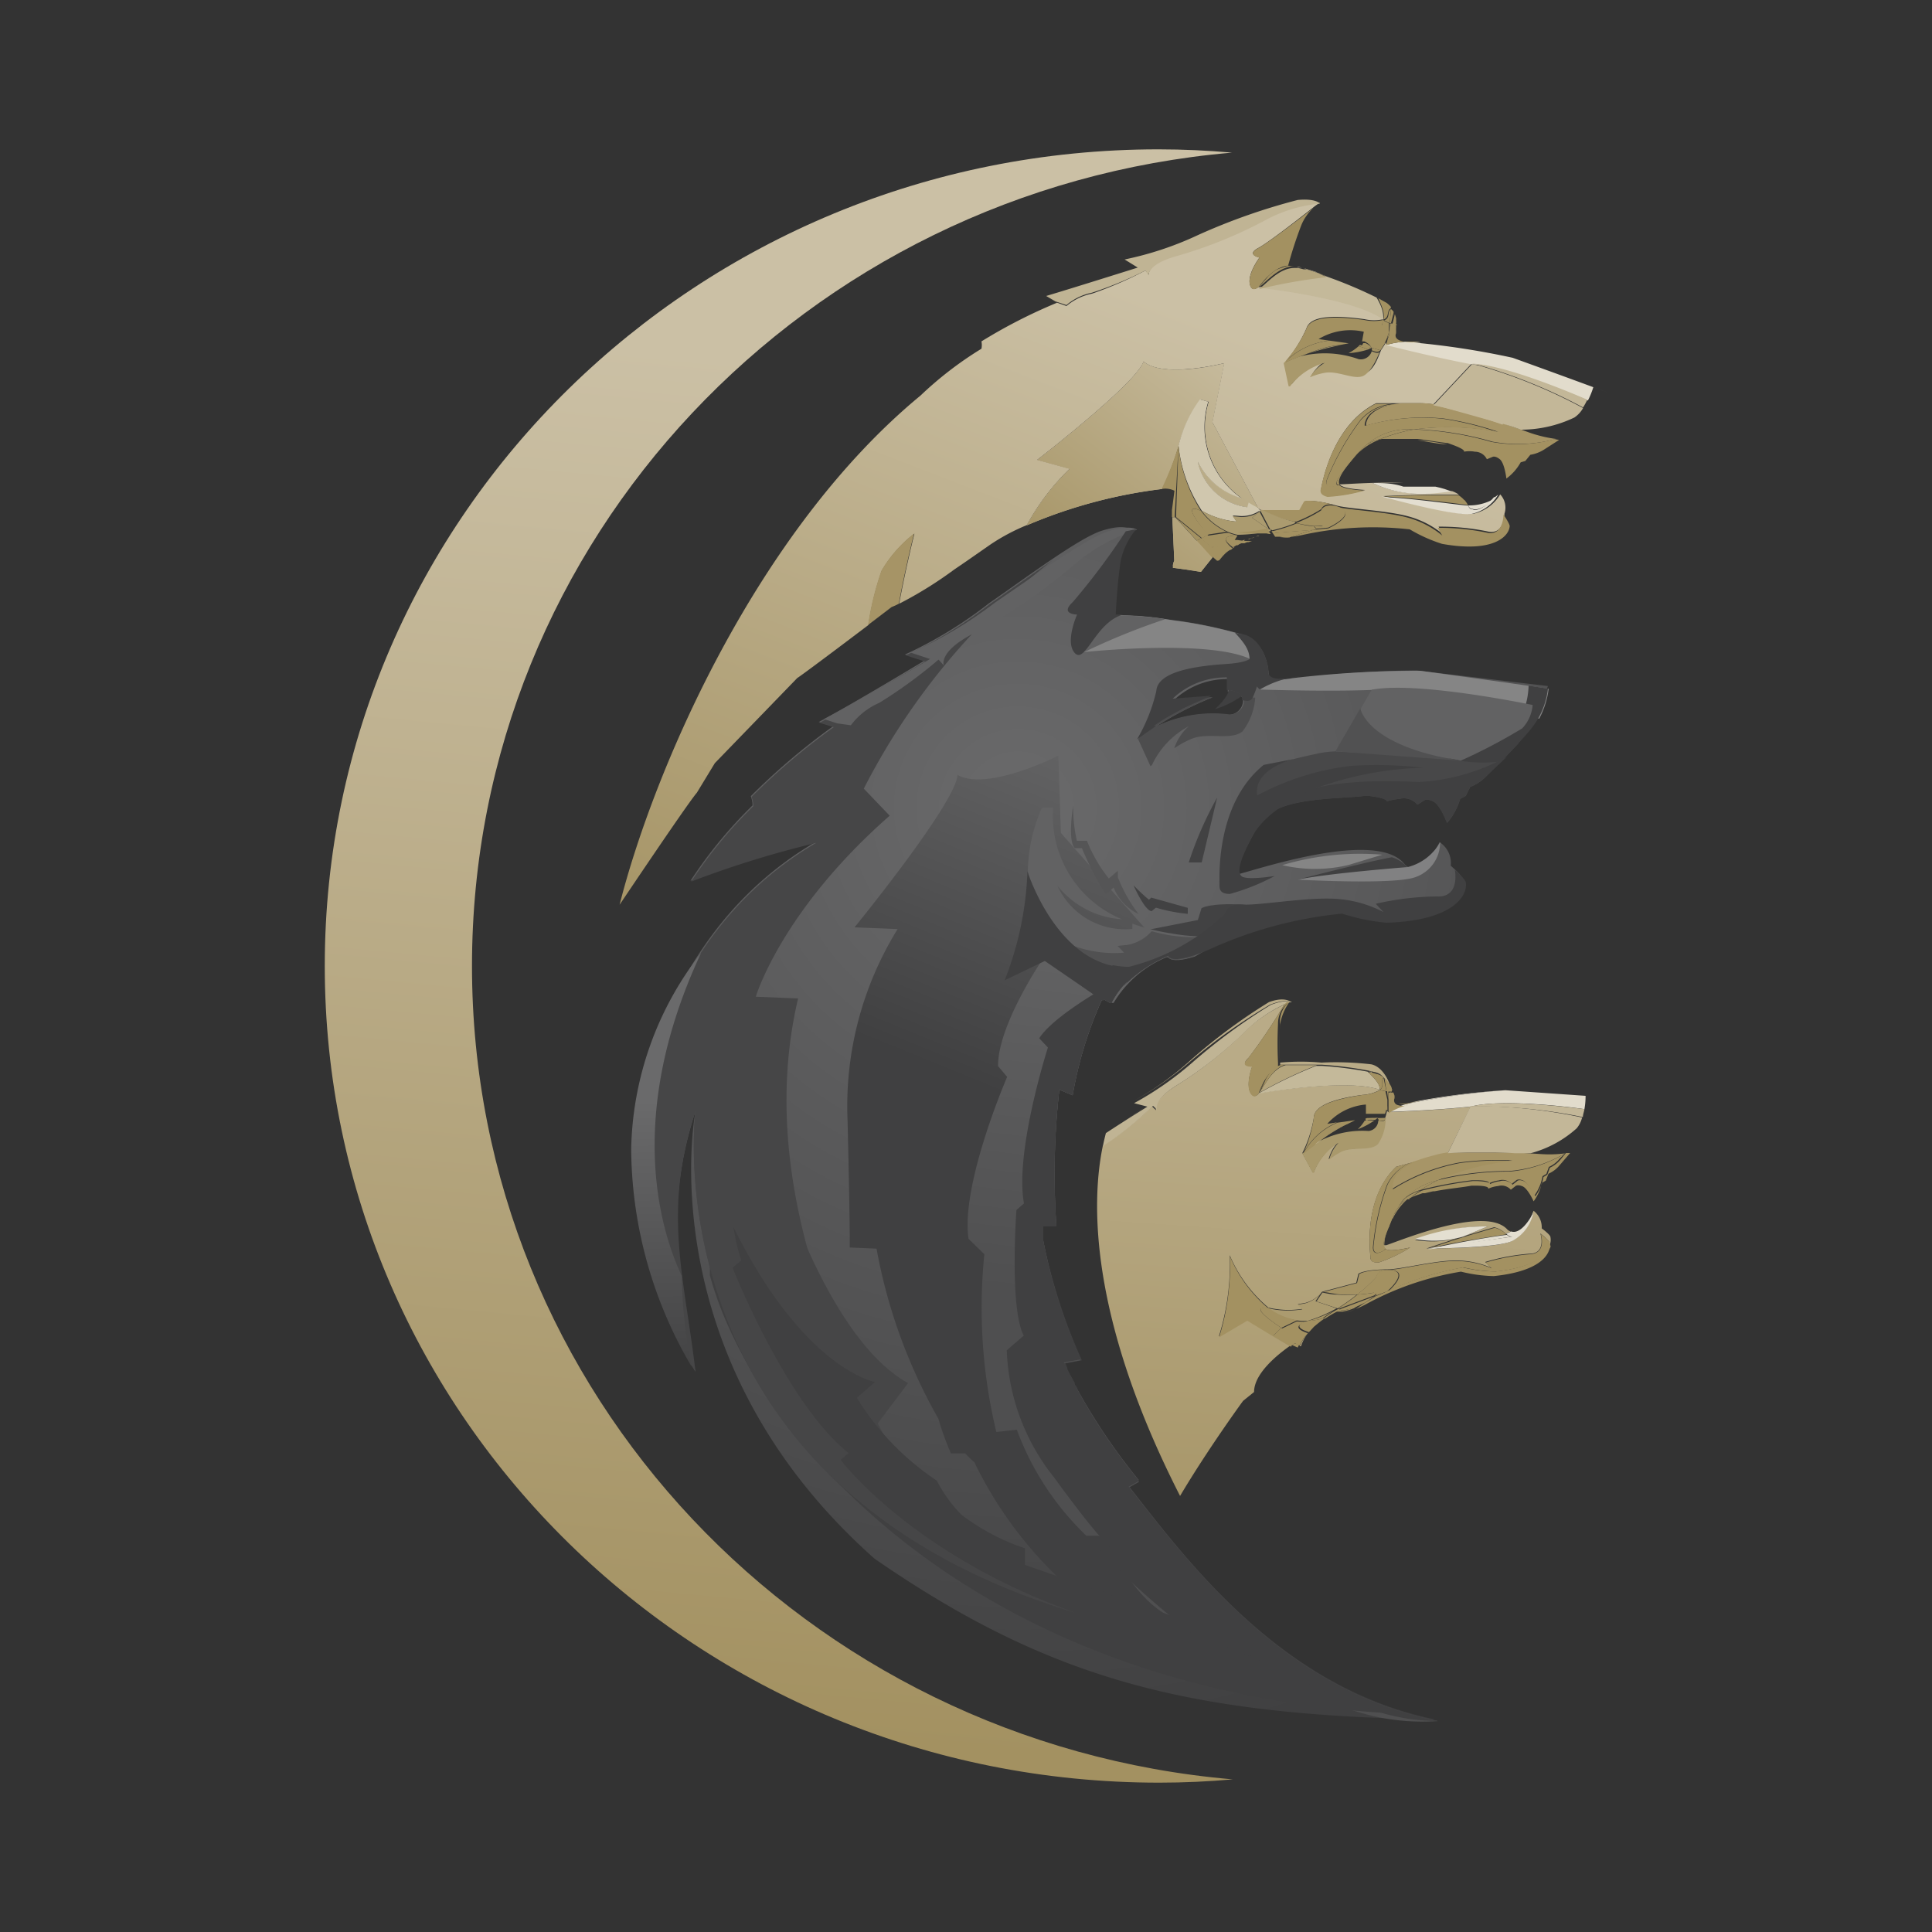 <svg xmlns="http://www.w3.org/2000/svg" xmlns:xlink="http://www.w3.org/1999/xlink" viewBox="0 0 100 100"><rect x="0" y="0" width="100" height="100" fill="#333333" stroke="none"/><defs><linearGradient id="linear-gradient" x1="45.13" x2="38.43" y1="19.15" y2="89.57" gradientUnits="userSpaceOnUse"><stop offset="0" stop-color="#cbc0a5"/><stop offset="1" stop-color="#a39161"/></linearGradient><linearGradient id="linear-gradient-2" x1="54.91" x2="46.82" y1="2.94" y2="22.8" gradientTransform="translate(16.03 38.38)" xlink:href="#radial-gradient"/><linearGradient id="linear-gradient-3" x1="50.62" x2="48.49" y1="11.97" y2="29.96" gradientTransform="translate(16.03 38.38)" gradientUnits="userSpaceOnUse"><stop offset="0" stop-color="#626263"/><stop offset="1" stop-color="#4f4f50"/></linearGradient><linearGradient id="linear-gradient-4" x1="16.39" x2="17.36" y1="3.86" y2="18.74" gradientTransform="rotate(3.18 -931.46 356.647)" xlink:href="#radial-gradient"/><linearGradient id="linear-gradient-5" x1="48.48" x2="45.84" y1="90.53" y2="118.29" gradientTransform="rotate(-1.48 -1238.824 -730.342)" gradientUnits="userSpaceOnUse"><stop offset="0" stop-color="#b9ab87"/><stop offset="1" stop-color="#a39161"/></linearGradient><linearGradient id="linear-gradient-6" x1="41.81" x2="39.17" y1="89.9" y2="117.65" xlink:href="#linear-gradient-5"/><linearGradient id="linear-gradient-7" x1="45.65" x2="43.01" y1="90.27" y2="118.05" xlink:href="#linear-gradient-5"/><linearGradient id="linear-gradient-8" x1="48.18" x2="45.54" y1="90.5" y2="118.26" xlink:href="#linear-gradient-5"/><linearGradient id="linear-gradient-9" x1="37.65" x2="35.01" y1="89.5" y2="117.26" xlink:href="#linear-gradient-5"/><linearGradient id="linear-gradient-10" x1="47.65" x2="45.01" y1="90.45" y2="118.21" xlink:href="#linear-gradient-5"/><linearGradient id="linear-gradient-11" x1="-114.79" x2="-118.87" y1="-237.93" y2="-194.98" gradientTransform="rotate(15.63 -965.299 584.265)" xlink:href="#linear-gradient"/><linearGradient id="linear-gradient-12" x1="-114.29" x2="-118.41" y1="-237.91" y2="-194.67" gradientTransform="rotate(15.63 -965.299 584.265)" xlink:href="#linear-gradient"/><linearGradient id="linear-gradient-13" x1="-112.63" x2="-116.71" y1="-237.72" y2="-194.79" gradientTransform="rotate(15.63 -965.299 584.265)" xlink:href="#linear-gradient"/><linearGradient id="linear-gradient-14" x1="-125" x2="-129.08" y1="-238.91" y2="-196.06" gradientTransform="rotate(15.63 -965.299 584.265)" xlink:href="#linear-gradient"/><linearGradient id="linear-gradient-15" x1="-123.45" x2="-127.77" y1="-238.5" y2="-193.08" gradientTransform="rotate(15.63 -965.299 584.265)" xlink:href="#linear-gradient"/><linearGradient id="linear-gradient-16" x1="-123.88" x2="-128.04" y1="-238.72" y2="-195.01" gradientTransform="rotate(15.63 -965.299 584.265)" xlink:href="#linear-gradient"/><linearGradient id="linear-gradient-17" x1="-113.83" x2="-117.94" y1="-237.86" y2="-194.69" gradientTransform="rotate(15.63 -965.299 584.265)" xlink:href="#linear-gradient"/><linearGradient id="linear-gradient-18" x1="-124.46" x2="-128.59" y1="-238.81" y2="-195.46" gradientTransform="rotate(15.63 -965.299 584.265)" xlink:href="#linear-gradient"/><linearGradient id="linear-gradient-19" x1="-115.29" x2="-119.38" y1="-237.98" y2="-195.02" gradientTransform="rotate(15.63 -965.299 584.265)" xlink:href="#linear-gradient"/><linearGradient id="linear-gradient-20" x1="-125.26" x2="-129.22" y1="-239.06" y2="-197.4" gradientTransform="rotate(15.63 -965.299 584.265)" xlink:href="#linear-gradient"/><linearGradient id="linear-gradient-21" x1="-115.79" x2="-119.89" y1="-238.03" y2="-194.98" gradientTransform="rotate(15.63 -965.299 584.265)" xlink:href="#linear-gradient"/><linearGradient id="linear-gradient-22" x1="-125.51" x2="-129.6" y1="-238.95" y2="-195.98" gradientTransform="rotate(15.63 -965.299 584.265)" xlink:href="#linear-gradient"/><linearGradient id="linear-gradient-23" x1="-125.64" x2="-129.72" y1="-238.96" y2="-196" gradientTransform="rotate(15.63 -965.299 584.265)" xlink:href="#linear-gradient"/><linearGradient id="linear-gradient-24" x1="-125.52" x2="-129.54" y1="-239.02" y2="-196.79" gradientTransform="rotate(15.63 -965.299 584.265)" xlink:href="#linear-gradient"/><linearGradient id="linear-gradient-25" x1="-128.38" x2="-132.47" y1="-239.22" y2="-196.25" gradientTransform="rotate(15.63 -965.299 584.265)" xlink:href="#linear-gradient"/><linearGradient id="linear-gradient-26" x1="-112.99" x2="-117.08" y1="-237.76" y2="-194.8" gradientTransform="rotate(15.63 -965.299 584.265)" xlink:href="#linear-gradient"/><linearGradient id="linear-gradient-27" x1="-125.07" x2="-125.07" y1="-243.23" y2="-243.23" gradientTransform="rotate(15.63 -965.299 584.265)" xlink:href="#linear-gradient"/><linearGradient id="linear-gradient-28" x1="-119.27" x2="-125.75" y1="-236.42" y2="-220.53" gradientTransform="rotate(15.63 -965.299 584.265)" gradientUnits="userSpaceOnUse"><stop offset="0" stop-color="#cabfa3"/><stop offset="1" stop-color="#a39161"/></linearGradient><linearGradient id="linear-gradient-29" x1="-128.3" x2="-132.38" y1="-239.21" y2="-196.25" gradientTransform="rotate(15.63 -965.299 584.265)" xlink:href="#linear-gradient"/><linearGradient id="linear-gradient-30" x1="-125.62" x2="-132.06" y1="-238.97" y2="-223.15" xlink:href="#linear-gradient-28"/><linearGradient id="linear-gradient-31" x1="-125.15" x2="-129.24" y1="-238.92" y2="-195.95" gradientTransform="rotate(15.63 -965.299 584.265)" xlink:href="#linear-gradient"/><linearGradient id="linear-gradient-32" x1="-122.35" x2="-128.8" y1="-237.64" y2="-221.82" xlink:href="#linear-gradient-28"/><linearGradient id="linear-gradient-33" x1="-121.55" x2="-125.62" y1="-238.53" y2="-195.75" gradientTransform="rotate(15.63 -965.299 584.265)" xlink:href="#linear-gradient"/><linearGradient id="linear-gradient-34" x1="-119.58" x2="-126.01" y1="-236.49" y2="-220.71" xlink:href="#linear-gradient-28"/><linearGradient id="linear-gradient-35" x1="-121.87" x2="-125.98" y1="-238.64" y2="-195.51" gradientTransform="rotate(15.63 -965.299 584.265)" xlink:href="#linear-gradient"/><linearGradient id="linear-gradient-36" x1="-119.79" x2="-126.27" y1="-236.64" y2="-220.74" xlink:href="#linear-gradient-28"/><linearGradient id="linear-gradient-37" x1="-121.67" x2="-125.77" y1="-238.6" y2="-195.56" gradientTransform="rotate(15.63 -965.299 584.265)" xlink:href="#linear-gradient"/><linearGradient id="linear-gradient-38" x1="-119.67" x2="-126.1" y1="-236.53" y2="-220.74" xlink:href="#linear-gradient-28"/><linearGradient id="linear-gradient-39" x1="-123.23" x2="-127.32" y1="-238.74" y2="-195.75" gradientTransform="rotate(15.63 -965.299 584.265)" xlink:href="#linear-gradient"/><linearGradient id="linear-gradient-40" x1="-120.62" x2="-127.07" y1="-236.95" y2="-221.1" xlink:href="#linear-gradient-28"/><radialGradient id="radial-gradient" cx="52.68" cy="41.81" r="48.94" gradientUnits="userSpaceOnUse"><stop offset="0" stop-color="#6a6a6b"/><stop offset="1" stop-color="#404041"/></radialGradient><style>.cls-3{fill:#464647}.cls-6{fill:#404041}.cls-8{fill:#424243}.cls-9{fill:#626263}.cls-10{fill:#858585}.cls-11{fill:#515152}.cls-22{fill:#a49263}.cls-23{fill:#c0b494}.cls-24{fill:#e4dfd1}.cls-25{fill:#c4b99a}.cls-26{fill:#b4a57d}.cls-27{fill:#a39161}.cls-28{fill:#ab9b6f}.cls-29{fill:#a9996c}.cls-30{fill:#a79567}.cls-31{fill:#e2dccc}.cls-32{fill:#fff}.cls-33{fill:#e3ded0}.cls-34{fill:#c3b798}.cls-66{fill:#d0c7ae}</style></defs><g id="Layer_2" data-name="Layer 2"><path d="M73.32 34.7a53.34 53.34 0 0 0-6.67.48c-1 .18-1.27-.22-1.25-.53s-.33-1.55-1.18-1.83a23 23 0 0 0-3.79-.76 14.78 14.78 0 0 0-3-.21s.05-1.62.23-2.8a2.63 2.63 0 0 1 .82-1.66s-.31-.29-1.48.09-3.95 2.46-5.83 3.76a21.67 21.67 0 0 1-4.33 2.64l1 .32s-3.63 2.19-5.46 3.17l.73.23a34.44 34.44 0 0 0-4.25 3.61 1.29 1.29 0 0 1 .09.48 23.09 23.09 0 0 0-3.21 3.9 51.61 51.61 0 0 1 6.46-2c-9.08 5.33-9.5 16.11-9.5 16.18A22.36 22.36 0 0 0 36 71c-.84-3.77-1.71-8.32 0-13.49 0 0-2.52 12.71 9.27 23.17C54.42 87 61.65 88.79 74.28 89c-8-1.63-12.9-8.31-15.86-12.09l.53-.3a31.44 31.44 0 0 1-3.78-5.83c0-.1-.07-.2-.1-.3l.85-.16A29.43 29.43 0 0 1 54 64.23v-.75h.68a38.85 38.85 0 0 1 .15-7.08l.69.29a20.27 20.27 0 0 1 1.54-5l.42.23c.6-1.59 2.83-2.5 2.83-2.5s.09.56 2.11-.34a21.12 21.12 0 0 1 6.87-1.93 10.43 10.43 0 0 0 2.3.44c3.55-.16 4.19-1.52 4.08-2.13 0-.16-.58-.65-.58-.65a1.28 1.28 0 0 0-.58-1.22l-.2.4s-.93 1.46-1.6.75c-1.39-1.81-7.39.19-8.62.51-.5.2-.21-.63.6-2.17a4.6 4.6 0 0 1 .41-.65c.78-1.29 4-1.21 5.29-1.39h.3c1 .12.88.28.88.28a2 2 0 0 1 .71-.16.87.87 0 0 1 .88.3l.33-.22s.14-.14.5 0a3.6 3.6 0 0 1 .88 1 2 2 0 0 0 .5-1.19l.29-.16.23-.47a2.33 2.33 0 0 0 .79-.53 26.1 26.1 0 0 0 2.35-2.56 5.69 5.69 0 0 0 1.09-1.82Zm-9.7 2.3a6.77 6.77 0 0 0-3.87.66 16.93 16.93 0 0 1 3-1.56l-2 .15a4 4 0 0 1 2.8-1.1v.65c.2 0 .8.14.79.44a.76.76 0 0 1-.72.76Z" style="fill:url(#radial-gradient)"/><path d="M24.43 50c0-22.09 17.29-40.21 39.34-42.1-1.25-.11-2.52-.17-3.81-.17-23.83 0-43.15 18.92-43.15 42.27S36.13 92.27 60 92.27c1.29 0 2.56-.06 3.81-.17C41.72 90.21 24.43 72.09 24.43 50Z" style="fill:url(#linear-gradient)"/><path d="m41.31 51.68-2.19-.09s1.31-4.44 6.93-9.37l-1.34-1.4A35.39 35.39 0 0 1 54.48 29c-1.1.74-2.3 1.61-3.27 2.28a21.67 21.67 0 0 1-4.33 2.64l1 .32s-3.63 2.19-5.46 3.17l.73.23a34.44 34.44 0 0 0-4.25 3.61 1.29 1.29 0 0 1 .09.48 23.09 23.09 0 0 0-3.21 3.9 51.61 51.61 0 0 1 6.46-2c-9.08 5.33-9.5 16.11-9.5 16.18A22.36 22.36 0 0 0 36 71c-.59-5-1.71-8.32 0-13.49 0 0-2.12 16 14.35 24-3.71-5.09-11.92-17.69-9.04-29.83Z" class="cls-3"/><path d="M39.72 58.89s2.7 10.16 7.28 12.7l-2.49 3.31s-6.73-10.32-4.79-16.01Z" class="cls-3"/><path d="m58.42 77 .53-.3a21.43 21.43 0 0 1-2.46-3.47c-.2-.35-.4-.67-.57-1l-.15-.27v-.06c0-.08-.09-.16-.14-.23v-.09l-.11-.2-.06-.11-.09-.16-.12-.24c0-.1-.07-.2-.1-.3l.85-.16a29.43 29.43 0 0 1-2-6.18v-.75h.68a38.85 38.85 0 0 1 .15-7.08l.69.29a20.27 20.27 0 0 1 1.54-5l.42.23c.6-1.59 2.83-2.5 2.83-2.5s0 .14.3.17h.06l-.41-.41-5.35-6.07-.13-4s-3.66 1.87-5.22 1c-.07 1.44-5.33 7.89-5.33 7.89l2.23.09A17.41 17.41 0 0 0 43.87 58c.14 5.9.11 6.57.11 6.57l1.39.06a27.76 27.76 0 0 0 3.2 8.8 15.23 15.23 0 0 0 .65 1.8h.74c.16.17.32.32.48.47a20.83 20.83 0 0 0 7.41 8.39c4.52 1.11 10 5.09 16.57 5-8.07-1.59-13.03-8.34-16-12.09Z" style="fill:url(#linear-gradient-2)"/><path d="m58.42 77 .53-.3a31.44 31.44 0 0 1-3.78-5.83c0-.1-.07-.2-.1-.3l.85-.16A29.43 29.43 0 0 1 54 64.23v-.75h.68a38.85 38.85 0 0 1 .15-7.08l.69.29a20.27 20.27 0 0 1 1.54-5l.42.23a4.24 4.24 0 0 1 1.6-1.82l-.76-.64h-4.23s-2.45 3.54-2.43 5.72l.47.56s-2.41 5.55-2 8.38l.82.8a27.47 27.47 0 0 0 .62 9.2l1.06-.12a14.6 14.6 0 0 0 3.6 5.49h1.05s1.12 3.19 3.45 4.28a24.1 24.1 0 0 0 5.59 2.68 11.32 11.32 0 0 0 8.1 2.63c-8.07-1.58-13.03-8.33-16-12.08Z" style="fill:url(#linear-gradient-3)"/><path d="m66.4 85.92-5.88-2.33L53.05 81v-.86a11.41 11.41 0 0 1-3.29-1.74 7.35 7.35 0 0 1-1.27-1.76 13.92 13.92 0 0 1-4.14-4.29l.94-.82s-4.28-.72-8.24-10a40.51 40.51 0 0 0-.31 4.47c2.11 7.9 12.92 21.2 34.75 22.65Z" class="cls-6"/><path d="m43.51 75.56.41-.35c-3.24-2.59-6-9.59-6-9.59l.45-.39c-1-2.77-.89-10.62-.89-10.62A8.51 8.51 0 0 0 36 57.48s-2.55 19.31 19.67 26c-8.49-3.01-12.16-7.92-12.16-7.92Z" class="cls-3"/><path d="M32.67 59.46a22.42 22.42 0 0 0 3.13 11.28 24.68 24.68 0 0 1-.51-4.69c-1.11-2.36-2.94-8.31 1-16.73a17 17 0 0 0-3.62 10.14Z" style="fill:url(#linear-gradient-4)"/><path d="M74.42 89.07c-8.07-1.57-13-8.32-16-12.12l.53-.3a31.44 31.44 0 0 1-3.78-5.83c0-.1-.07-.2-.1-.3l.85-.16A29.43 29.43 0 0 1 54 64.23v-.75h.68a38.85 38.85 0 0 1 .15-7.08l.69.29a20.27 20.27 0 0 1 1.54-5l.42.23a4.6 4.6 0 0 1 2-2.06s-4.67 2.3-5.69 3.88l.45.48S52.51 59.6 53 62.29l-.39.34s-.37 5.11.38 6.5l-.88.76a11.14 11.14 0 0 0 2.44 6.57c2.61 3.58 2.94 3.6 2.94 3.6l-.58.2A41.16 41.16 0 0 0 62.33 85c3.53.52 7.56 4.15 12.09 4.07Z" class="cls-6"/><path d="m59.56 48.1 2.44-.48.19-.61s.38-.28 2.11-.19-.16 1.51-.16 1.51l-3.43 1-1.64-.68Z" class="cls-8"/><path d="m48.58 34.14.27.3s-.29-.69 1.46-1.61a29.23 29.23 0 0 0 5.24-3.56 9.19 9.19 0 0 1 3.3-1.85s-.31-.29-1.48.08-4 2.42-5.87 3.69a21.37 21.37 0 0 1-4.36 2.59l1 .33s-3.65 2.15-5.49 3.11l.68.22.71.1a3.66 3.66 0 0 1 1.47-1.16 24.8 24.8 0 0 0 3.07-2.24Z" class="cls-9"/><path d="m69.8 44.77 1.75-.53a14.06 14.06 0 0 0-5.18.54 7.46 7.46 0 0 0 3.43-.01ZM64.67 34.09a1.55 1.55 0 0 0 .87.13 2 2 0 0 0-1.05-1.31 23 23 0 0 0-3.78-.8 16.32 16.32 0 0 0-2.83-.25c-.38.05-1.11.36-1.76 1.89 0 0 6.31-.67 8.55.34Z" class="cls-10"/><path d="M57.88 31.86a2 2 0 0 0-1.33 1.06l-.43.83a34.63 34.63 0 0 1 4.19-1.7 15.21 15.21 0 0 0-2.43-.19Z" class="cls-9"/><path d="M55.75 31.81s-.65 1.44-.11 2 1.07-1.61 2.49-2h-.38s.07-1.61.26-2.79a3.78 3.78 0 0 1 .8-1.63l-.54.11a35.4 35.4 0 0 1-2.74 3.66c-.7.64.22.65.22.65Z" class="cls-6"/><path d="M60.61 48.31a10.66 10.66 0 0 1-2-.5v.27a3.84 3.84 0 0 1-3.88-2.24 4.64 4.64 0 0 0 3.34 1.74 5.79 5.79 0 0 1-3.56-5.77h-.58a8.43 8.43 0 0 0-.73 3.29l.89 4.64L57 51.16c.15-.35.19.54.19.54l.37.21h.08a5.74 5.74 0 0 1 2.83-2.4s.06.41 1.37 0l2-1.15a9.69 9.69 0 0 1-3.23-.05Z" class="cls-9"/><path d="M58.2 51a6.89 6.89 0 0 1 2.23-1.5s.06.41 1.37 0l1.61-.93-.22-.15a9 9 0 0 1-2.58 0 9.2 9.2 0 0 1-1-.22 2.2 2.2 0 0 1-1.26.71c-.7.06-.48.07-.48.07l.31.33a6.15 6.15 0 0 1-2.49-.31c-2-.41 1.66 2.09 1.66 2.09Z" class="cls-11"/><path d="M75.58 39.37s-5.38-.79-7.31-.38-3.06.68-3.62 1.87a17.23 17.23 0 0 0-1.3 4.31c-.05.81.9.17.9.17-.5.2-.2-.63.63-2.16a3.85 3.85 0 0 1 .42-.65c.79-1.28 4-1.17 5.3-1.33h.3c1 .13.88.29.88.29s.07-.07.7-.15a.91.91 0 0 1 .89.31l.33-.21s.13-.14.5.05.7 1.11.7 1.11a3.3 3.3 0 0 0 .68-1.25l.29-.15.23-.47a2.19 2.19 0 0 0 .8-.52c.79-.79 1.34-1.36 1.71-1.75Z" style="fill:#484849"/><path d="M66.91 35.1c-1 .18-1.28 0-1.26-.34a2.65 2.65 0 0 0-.44-1.24v2.17s3.8.13 6.25 0c1.64-.1 5.72.87 8.21 1.51a4.46 4.46 0 0 0 .49-1.55c-2.13-.32-6.64-.93-6.64-.93a55.69 55.69 0 0 0-6.61.38Z" class="cls-10"/><path d="m64.2 32.82-.29-.08c.81.86.79 1.14.76 1.8a1.6 1.6 0 0 0 .54 1.15 5.08 5.08 0 0 1 2.14-.69l-.44.06c-1 .18-1.28 0-1.26-.34s-.32-1.56-1.16-1.85l-.29-.09ZM78.39 37.72A7.93 7.93 0 0 1 75 39.26a7.4 7.4 0 0 0 2.7.15c1.19-1.22 1.55-1.69 1.55-1.69a4 4 0 0 0 .87-2.08l-1-.15a4.15 4.15 0 0 1-.73 2.23ZM74.38 46.4a14.71 14.71 0 0 0-3.17.38l.4.43a6.11 6.11 0 0 0-2.54-.69c-1.5-.08-3.89.35-4.75.3s-.88.44-.88.44a11 11 0 0 1-5 2.78c-1 .22-.81.52-.1.82a7.06 7.06 0 0 1 2.13-1.39s.08.55 2.11-.32a21.47 21.47 0 0 1 6.89-1.86 10.4 10.4 0 0 0 2.3.47c3.54-.11 4.21-1.47 4.1-2.08 0-.16-.57-.66-.57-.66s.3 1.44-.92 1.38Z" class="cls-6"/><path d="M64.33 36.07a.21.21 0 0 1 .07.15.75.75 0 0 1-.75.76 6.71 6.71 0 0 0-3.87.65 17.34 17.34 0 0 1 3-1.55l-1.26.09a4.92 4.92 0 0 0-2.61 2.09l.64 1.4.08-.07a4.37 4.37 0 0 1 1.9-2 2.64 2.64 0 0 0-.75 1.14 5 5 0 0 1 .95-.51c.85-.31 2 .11 2.58-.36a3.2 3.2 0 0 0 .66-1.75Z" style="fill:#4d4d4e"/><path d="M65 33.23c-.43.37.6 1-1.56 1.14s-3.54.55-3.59 1.4a8.84 8.84 0 0 1-1 2.5s.46-.33 1-.7h-.12a9 9 0 0 1 1.15-.7l.39-.22.55-.25.88-.39-2 .15a4 4 0 0 1 2.8-1.1v.65c.19 0 .8.14.79.44v.09c.29.06.47.07.57-.18a4.08 4.08 0 0 0 .31-1ZM65.42 42.36c1-1.1 3.89-1 5.17-1.16h.3c1 .13.88.29.88.29s.07-.07.7-.15a.91.91 0 0 1 .89.31l.33-.21s.13-.14.5.05.7 1.11.7 1.11a3.3 3.3 0 0 0 .68-1.25l.29-.15.23-.47a2.19 2.19 0 0 0 .8-.52L78 39.17a10.69 10.69 0 0 1-4.57 1.31c-2.05-.11-6.82-.21-8.01 1.88ZM73.25 45.11a.5.5 0 0 1-.38-.18 1.66 1.66 0 0 0-.83-.56c-.47.09-1.06.22-1.69.37-1.66.39-3.18.79-3.18.79l6.08-.42Z" class="cls-6"/><path d="M72.86 44.88s-4.13.32-5.69.65c0 0 5 .28 6.09-.13a1.9 1.9 0 0 0 1.28-1.81 2.66 2.66 0 0 1-1.68 1.29Z" style="fill:#818182"/><path d="m71 35.7-1.85 3.19 4.77.27a8.59 8.59 0 0 1 1.69.21 28.52 28.52 0 0 0 3.18-1.67 2 2 0 0 0 .54-1.21s-5.96-1.25-8.33-.79Z" class="cls-9"/><path d="M73.68 39.74a17.43 17.43 0 0 0-5.41 1c-2.41 1-3.22 2-3.63 2.88s-.63 1.47-.39 1.72 1.73 0 1.73 0a11.06 11.06 0 0 1-2.32.93c-.44 0-.55-.18-.54-.46s-.24-4.18 2.29-6.22l1.59-.31s-2 .46-1.94 1.74 0 .16 0 .16a13.57 13.57 0 0 1 4.88-1.54 20.79 20.79 0 0 1 3.74.1ZM64.31 36a1.41 1.41 0 0 0-.72-.29c0 .37-.71 1-.71 1a4.89 4.89 0 0 0 1.43-.71Z" class="cls-6"/><path d="M70.41 36.66s.28 1.94 5.17 2.71l-6.46-.48Z" class="cls-11"/><path d="M55.55 41.68s-.31 1.8.08 2.22H56a16.18 16.18 0 0 0 1.23 2.39l.41-.35a2.6 2.6 0 0 0 1.29 1.37 8.11 8.11 0 0 1-1.07-1.9v-.34l-.47.4a7.72 7.72 0 0 1-1.13-1.95h-.52a7.52 7.52 0 0 1-.19-1.84Z" style="fill:#555556"/><path d="M58.67 45.82s.58 1.33.94 1.34l.22-.18a8.48 8.48 0 0 0 1.65.32v-.31l-1.89-.53-.12.11a9.41 9.41 0 0 1-.8-.75Z" class="cls-8"/><path d="M57.1 51.81v-.11l.42.23a4.62 4.62 0 0 1 2-2c-4.47 1.15-6.34-4.83-6.34-4.83A16.87 16.87 0 0 1 52 50.74l2.08-1Z" class="cls-6"/><path d="M59.57 49.9a4.29 4.29 0 0 1-1.94.06l-1.15.44-.63.53 1.25.88v-.11l.42.23a4.62 4.62 0 0 1 2.05-2.03Z" class="cls-6"/><path d="m63 41.28-.8 3.36h-.67A18.75 18.75 0 0 1 63 41.28Z" class="cls-8"/><path d="M66.35 55.11H68.43a19.31 19.31 0 0 1 2.37.3l.39.09a.83.83 0 0 1 .27.12l.07.06.11.11.06.07a1.27 1.27 0 0 1 .13.19l.09.19a.64.64 0 0 1 .06.16 1.15 1.15 0 0 1 0 .14.25.25 0 0 0 .21.25.43.43 0 0 1-.21-.43c0-.2-.33-1.12-1-1.27A15.63 15.63 0 0 0 68.4 55a11.87 11.87 0 0 0-2.14 0v.11Z" style="fill:url(#linear-gradient-5)"/><path d="M65.74 52c.84-.32 1.09-.13 1.09-.13s-.31-.31-1.15 0a29.35 29.35 0 0 0-4.05 3 15.73 15.73 0 0 1-3 2.14 16.65 16.65 0 0 0 3-2.09A29.62 29.62 0 0 1 65.74 52Z" style="fill:url(#linear-gradient-6)"/><path d="M66.83 51.82h-.12Z" style="fill:url(#linear-gradient-7)"/><path d="M71.73 64.65c.19.17 1.26-.08 1.26-.08a7.67 7.67 0 0 1-1.64.78c-.33 0-.42-.1-.42-.3s-.4-3 1.34-4.66l1.12-.3c.28-.1.59-.19.94-.28a4.12 4.12 0 0 1 .61-.12l1.18-2.41c-1.78.2-4.26.28-4.26.28l-.07-.06a2.72 2.72 0 0 1-.1.38 2.33 2.33 0 0 1-.39 1.31c-.37.37-1.26.13-1.87.39a4 4 0 0 0-.66.42 2 2 0 0 1 .48-.87A3.19 3.19 0 0 0 68 60.68h-.05l-.54-1a6.48 6.48 0 0 0 .59-1.81c0-.62 1-1 2.54-1.2a2.11 2.11 0 0 0 .89-.26c-1.7-.62-6.26.17-6.26.17-.12.14-.23.2-.35.09-.42-.39 0-1.48 0-1.48s-.68 0-.2-.43A27.61 27.61 0 0 0 66.47 52a7.08 7.08 0 0 0-2 1.36 20.71 20.71 0 0 1-3.63 2.86c-1.23.77-1 1.25-1 1.25l-.21-.2a17.28 17.28 0 0 1-2.1 1.73 3.8 3.8 0 0 0-.45.32c-.57 2.74-.79 8.72 4 18.11 1.46-2.46 3.26-4.92 3.26-4.92l.57-.46c0-1 1.31-2 1.86-2.39l-2.22-1.35-1.46.86a12.55 12.55 0 0 0 .56-4.2 7.18 7.18 0 0 0 2 2.71 4.5 4.5 0 0 0 1.79.06l-.24-.22s-.16 0 .35-.08a1.62 1.62 0 0 0 .88-.58l1.77-.47.11-.46s.26-.22 1.53-.23c.63 0 2.35-.44 3.45-.46a4.65 4.65 0 0 1 1.9.38l-.32-.3a11 11 0 0 1 2.3-.43c.89 0 .56-1.05.56-1.05s.43.34.46.46a1.27 1.27 0 0 1 0 .2.75.75 0 0 0 .06-.47c0-.12-.45-.45-.45-.45a1.09 1.09 0 0 0-.42-.91l-.12.24.09-.15a2.16 2.16 0 0 1-1.07 1.46c-.75.42-4.44.4-4.44.4s1.09-.38 2.28-.74l1.22-.36a1.26 1.26 0 0 1 .6.34l.26-.12a.4.4 0 0 1-.17-.09c-1.11-1.26-5.39.5-6.27.8h-.16a.27.27 0 0 0 .13.2ZM77 63.48l-1.25.52a5.3 5.3 0 0 1-2.51.18 10.53 10.53 0 0 1 3.76-.7Z" style="fill:url(#linear-gradient-8)"/><path d="M59.33 57.24c-.18.13-1.09.77-2 1.41.99-.71 2-1.41 2-1.41Z" style="fill:url(#linear-gradient-9)"/><path d="m67.82 68.82-.12.18a2.53 2.53 0 0 0-.43.68h.07a2.37 2.37 0 0 1 .55-.91h-.06Z" style="fill:url(#linear-gradient-10)"/><path d="M70.26 67a8.11 8.11 0 0 0 1-.92s0-.35.62-.36c-1.27 0-1.53.23-1.53.23l-.11.46-1.77.47c.24 0 .5.08.78.11a7.1 7.1 0 0 0 1.01.01Z" class="cls-22"/><path d="m58.64 57 .68.18ZM57.24 58.65c-.05.2-.11.44-.16.7a3.8 3.8 0 0 1 .45-.32 17.28 17.28 0 0 0 2.15-1.79l.21.2s-.24-.48 1-1.25a20.71 20.71 0 0 0 3.63-2.86 7.08 7.08 0 0 1 2-1.36l.23-.09h.12s-.25-.19-1.09.13a29.62 29.62 0 0 0-4.08 3 16.65 16.65 0 0 1-3 2.09l.69.18s-1.07.66-2.15 1.37Z" class="cls-23"/><path d="m75.75 64 1.25-.52a10.53 10.53 0 0 0-3.76.65 5.3 5.3 0 0 0 2.51-.13Z" class="cls-24"/><path d="M71.93 56.17ZM67 55.09ZM67.51 55.1h.45ZM72.07 56.46v-.01.01zM66.35 55.11v.01-.01zM65.17 56.57ZM71.5 55.68l.07.06ZM71.42 56.41c0-.28-.17-.5-.63-.94a19.31 19.31 0 0 0-2.37-.3h-.3a24 24 0 0 0-3 1.44s4.6-.82 6.3-.2ZM71 55.51l.21.05-.39-.09H71ZM71.72 55.88l.06.07ZM66.88 55.09ZM66.38 55.11Z" class="cls-25"/><path d="M66.88 55.09ZM68.14 55.14ZM67.31 55.1ZM65.17 56.57a24 24 0 0 1 3-1.44h-1.62c-.75.21-1.09 1.08-1.38 1.44ZM66.38 55.11Z" class="cls-26"/><path d="M66.25 53a20.48 20.48 0 0 0 0 2 17.09 17.09 0 0 1 0-1.94 2.83 2.83 0 0 1 .53-1.25 1.37 1.37 0 0 0-.53 1.19ZM66.53 55.1Z" class="cls-27"/><path d="M66.47 52a27.61 27.61 0 0 1-1.87 2.78c-.48.47.2.43.2.43s-.4 1.09 0 1.48c.12.11.23.05.35-.09a3.84 3.84 0 0 1 .26-.6 2.81 2.81 0 0 1 .24-.36 1.42 1.42 0 0 1 .22-.21 1.57 1.57 0 0 1 .21-.12l.16-.06h-.09V55a20.48 20.48 0 0 1 0-2 1.37 1.37 0 0 1 .58-1.14h-.12ZM66.48 52l.24-.1ZM66.35 55.11l-.16.06.16-.06Z" class="cls-27"/><path d="M65.44 55.94a2.81 2.81 0 0 1 .24-.36 2.81 2.81 0 0 0-.24.36ZM65.43 56a3.84 3.84 0 0 0-.26.6ZM65.94 55.31a1.57 1.57 0 0 1 .21-.12 1.57 1.57 0 0 0-.21.12ZM65.71 55.54a1.42 1.42 0 0 1 .22-.21 1.42 1.42 0 0 0-.22.21ZM66.53 55.1ZM65.93 55.33ZM66.15 55.19ZM65.44 56ZM65.68 55.58Z" class="cls-27"/><path d="M66.53 55.1h-.18l-.16.06a1.57 1.57 0 0 0-.21.12 1.42 1.42 0 0 0-.22.21 2.81 2.81 0 0 0-.24.36l-.26.6c.2-.24.54-1.11 1.27-1.35Z" class="cls-27"/><path d="M69.35 68h-.07ZM69.19 67.9ZM68.24 68.45a.39.39 0 0 0-.1.08.39.39 0 0 1 .1-.08ZM69.16 67.86ZM69.25 67.93ZM70.16 67.76a3 3 0 0 1-.59.18 2.38 2.38 0 0 0 .59-.18ZM69.54 68ZM68.55 68.21a5.38 5.38 0 0 1 .61-.36 5.38 5.38 0 0 0-.61.36ZM67.7 69l.12-.14-.08.09ZM67.7 68.36a7.1 7.1 0 0 0 1.48-.64l-1.09-.37.31-.46a1.62 1.62 0 0 1-.88.58c-.51.08-.35.08-.35.08l.24.22a4.5 4.5 0 0 1-1.79-.06 3.25 3.25 0 0 0 1.55.64 2.53 2.53 0 0 0 .53.01Z" class="cls-28"/><path d="M69.23 67.72a9.18 9.18 0 0 0 1-.71 7.1 7.1 0 0 1-1 0c-.28 0-.54-.06-.78-.11l-.31.46Z" class="cls-28"/><path d="M69.12 58.48c-.21.13-.47.31-.72.5a12.22 12.22 0 0 1 1.35-.82 4.16 4.16 0 0 0-.63.32ZM71.34 58a.56.56 0 0 1-.5.54 4.86 4.86 0 0 0-2.79.66c-.36.27-.64.51-.64.51l.54 1H68a3.19 3.19 0 0 1 1.28-1.56 2 2 0 0 0-.48.87 4 4 0 0 1 .66-.42c.61-.26 1.5 0 1.87-.39a2.33 2.33 0 0 0 .39-1.31c-.05.15-.18.15-.38.1Z" class="cls-29"/><path d="M71.45 56.74v-.33a2.11 2.11 0 0 1-.89.26c-1.56.23-2.56.58-2.56 1.2a6.48 6.48 0 0 1-.57 1.88 3.57 3.57 0 0 1 1.79-1.66l-.52.08a3 3 0 0 1 2-1v.48h.99a2.72 2.72 0 0 0 .1-.38 1.09 1.09 0 0 1-.34-.53ZM71.61 55.77zM71.43 56.4l-.01.01h.01v-.01zM71.29 57.87a.23.23 0 0 1 .07.1s0 0 0 .05c.2 0 .33 0 .39-.16Z" class="cls-27"/><path d="M68.4 59c.25-.19.51-.37.72-.5a4.16 4.16 0 0 1 .63-.32l.39-.2-.92.13a3.57 3.57 0 0 0-1.79 1.66s.28-.24.64-.51a3 3 0 0 1 .33-.26Z" class="cls-27"/><path d="M71.91 63.4c0-.09.08-.19.13-.29-.05.09-.08.18-.12.26ZM73.74 61.71h-.12ZM73.25 61.87l-.13.05ZM74.25 61.6ZM79.69 59.73l-1.29-.08h-3.46a4.12 4.12 0 0 0-.61.12c-.35.09-.66.18-.94.28s-1.41.44-1.32 1.37a.34.34 0 0 0 0 .11 9.89 9.89 0 0 1 3.47-1.36 14.73 14.73 0 0 1 2.74-.11 12.82 12.82 0 0 0-3.89 1 15.25 15.25 0 0 1 3.73-.45A6.7 6.7 0 0 0 81 59.7a6.45 6.45 0 0 1-1.31.03Z" class="cls-30"/><path d="M73 57.1a39.61 39.61 0 0 1 4.93-.67 37.48 37.48 0 0 0-4.49.55 4 4 0 0 0-.53.14Z" class="cls-31"/><path d="M72.9 57.12a3 3 0 0 0-1 .43s2.48-.08 4.26-.28c1.51-.39 4.94 0 5.85.14a4.07 4.07 0 0 0 .06-.69l-4.15-.29a39.61 39.61 0 0 0-4.92.67ZM72.15 56.67ZM72 56.22ZM71.8 55.97v.01-.01zM72.08 56.46Z" class="cls-31"/><path d="m73.43 57-.31.07.31-.06ZM73.44 56.97l-.01.01.01-.01zM71.8 56ZM71.93 56.17a1.27 1.27 0 0 0-.13-.17.36.36 0 0 1 .07.1ZM72.16 56.71a1.15 1.15 0 0 1 0 .14 1.15 1.15 0 0 0 0-.14ZM71.86 56.93v-.46h-.07ZM71.72 55.88l-.11-.11ZM71.9 57.55v-.32a1.91 1.91 0 0 1 0 .26ZM72.07 56.44l-.07-.19a.36.36 0 0 0 0 .09.31.31 0 0 0 .07.1ZM72.08 56.46h-.01.01zM72 56.22ZM72.09 56.51a1.66 1.66 0 0 1 .06.16.64.64 0 0 0-.06-.16ZM71.23 55.56a.83.83 0 0 1 .27.12.83.83 0 0 0-.27-.12ZM71.61 55.77ZM70.8 55.46ZM72 56.22l-.06-.09Z" class="cls-27"/><path d="M72.07 56.46a.31.31 0 0 1 0-.1.61.61 0 0 1 0 .1ZM71.76 56.48h.07v-.5l-.06-.07-.11-.1ZM71.43 56.4c.25-.2 0-.43.18-.63l-.07-.06a.83.83 0 0 0-.27-.12l-.27-.08h-.18c.44.39.57.61.61.89ZM71.43 56.41v.33a1.09 1.09 0 0 0 .38.75 1.91 1.91 0 0 0 0-.26v-.3l-.1-.45a1.3 1.3 0 0 1-.28-.07ZM71.61 55.78v-.01.01z" class="cls-27"/><path d="M71.43 56.41a1.3 1.3 0 0 0 .33.07l-.15-.7c-.18.2.07.43-.18.63ZM72.9 57.12a4 4 0 0 1 .53-.14l-.31.06a1.54 1.54 0 0 1-.73.06.8.8 0 0 0 .51.02ZM71.87 56.08a.36.36 0 0 0-.07-.1Z" class="cls-27"/><path d="M72.18 56.85a1.15 1.15 0 0 0 0-.14 1.66 1.66 0 0 0-.06-.16h-.25v1.08a3 3 0 0 1 1-.43.8.8 0 0 1-.51 0 .25.25 0 0 1-.18-.35ZM72 56.34a.36.36 0 0 1 0-.09Z" class="cls-27"/><path d="m72 56.22-.09-.14-.11-.08v.5h.24a.61.61 0 0 0 0-.12ZM71.9 57.09v-.16.3ZM69.4 68ZM69.21 67.91ZM69.17 67.87ZM69.28 67.94ZM69.58 67.94ZM77.42 65.81a7.5 7.5 0 0 1-1.71-.21 15.93 15.93 0 0 0-4.92 1.75l-.11.06-.51.35c.15-.07.32-.14.51-.24a15.39 15.39 0 0 1 4.94-1.7 7.64 7.64 0 0 0 1.7.23c2.24-.23 2.84-1 2.9-1.52-.22.47-.94 1.08-2.8 1.28ZM67.83 68.82v-.01.01z" class="cls-27"/><path d="M80.21 64.33c0-.12-.46-.46-.46-.46s.33 1-.56 1.05a11 11 0 0 0-2.3.43l.32.3a4.65 4.65 0 0 0-1.9-.38c-1.1 0-2.82.45-3.45.46 1.27 0 0 1.11 0 1.11l-.66.25-.48.32.11-.06a15.93 15.93 0 0 1 4.92-1.75 7.5 7.5 0 0 0 1.71.21c1.86-.2 2.58-.8 2.8-1.28a1.27 1.27 0 0 0-.05-.2Z" class="cls-27"/><path d="M71.24 66.09a8.11 8.11 0 0 1-1 .92 8.08 8.08 0 0 0 .86-.1l.16.09-.12.09.66-.25s1.31-1.13 0-1.11c-.57.01-.56.36-.56.36ZM69.29 67.74a4.94 4.94 0 0 0-.79.51h.09a5.38 5.38 0 0 1 .61-.36H69.5a3 3 0 0 0 .59-.18l.51-.35c-1 .64-1.25.45-1.31.38ZM67.75 68.36h.13a3.33 3.33 0 0 0 .58-.12 4.94 4.94 0 0 1 .79-.51 7.1 7.1 0 0 1-1.5.63ZM67.74 68.91l.08-.09Z" class="cls-27"/><path d="M69.29 67.74c.06.07.31.22 1.39-.33l.48-.32-1.79.67ZM69.25 67.72ZM71.12 66.91a8.08 8.08 0 0 1-.86.1 9.18 9.18 0 0 1-1 .71h.08l1.79-.67.12-.09Z" class="cls-27"/><path d="M70.89 57.71ZM71.21 57.82h.07ZM71.06 57.75h.06ZM68.06 59.24l.34-.24a3 3 0 0 0-.34.24Z" class="cls-32"/><path d="m73.62 61.74-.37.13ZM76.15 61.31c-.45.09-1.19.15-1.9.29.75-.14 1.45-.2 1.9-.29ZM74.17 61.61l-.43.1ZM72.93 62a1.86 1.86 0 0 1 .19-.11L73 62Z" class="cls-27"/><path d="m81.05 59.68-.27.33a1.56 1.56 0 0 1-.56.43l-.13.36-.2.12a2.39 2.39 0 0 1-.42 1s-.31-.66-.59-.78-.36 0-.36 0l-.23.18a.65.65 0 0 0-.67-.18 1.54 1.54 0 0 0-.5.15s.1-.12-.66-.16h-.22a20.72 20.72 0 0 0-2.66.5A5 5 0 0 0 73 62l.13-.06.13-.05.37-.13h.12l.43-.1h.08c.71-.14 1.45-.2 1.9-.29h.21c.77 0 .66.16.66.16a1.51 1.51 0 0 1 .51-.14.64.64 0 0 1 .66.19l.23-.18s.09-.11.37 0 .58.78.58.78a2.33 2.33 0 0 0 .42-.95l.21-.12.14-.36a1.53 1.53 0 0 0 .56-.42l.56-.65Z" class="cls-27"/><path d="M74.42 61.09a9.79 9.79 0 0 0-.89.5 20.72 20.72 0 0 1 2.66-.5h.22c.76 0 .66.16.66.16a1.54 1.54 0 0 1 .5-.15.65.65 0 0 1 .67.18l.23-.18s.09-.11.36 0 .59.78.59.78a2.39 2.39 0 0 0 .42-1l.2-.12.13-.36a1.56 1.56 0 0 0 .56-.43l.27-.27a6.7 6.7 0 0 1-2.85.94 15.25 15.25 0 0 0-3.73.45ZM77.37 63.55l-1.22.36c-1.19.36-2.28.74-2.28.74 1.07-.31 3.86-.72 4.1-.76a1.26 1.26 0 0 0-.6-.34Z" class="cls-27"/><path d="M78 63.89a.39.39 0 0 0 .28.12l-4.42.61s3.69 0 4.44-.4a2.16 2.16 0 0 0 1.07-1.46l-.09.15-.06.11s-.5.89-1 .72l-.26.12Z" class="cls-33"/><path d="M78 63.92c-.24 0-3 .45-4.1.76l4.39-.68a.39.39 0 0 1-.29-.08Z" class="cls-33"/><path d="M74.94 59.69a24.86 24.86 0 0 1 3.46 0h.9-.07a5.78 5.78 0 0 0 2.38-1.29 1.4 1.4 0 0 0 .28-.56 26.71 26.71 0 0 0-5.46-.59h-.31Z" class="cls-34"/><path d="M78.4 59.65a24.86 24.86 0 0 0-3.46 0ZM81.93 57.82c0-.13.06-.28.08-.41-.91-.12-4.34-.53-5.85-.14h.31a26.71 26.71 0 0 1 5.46.55Z" class="cls-34"/><path d="M71.65 64.47a2.67 2.67 0 0 1 .26-1.07c0 .06 0 .1-.06.15-.19.45-.27.81-.2.92ZM72.71 62.15a2.45 2.45 0 0 0-.37.39 3.76 3.76 0 0 0-.27.5v.07a3.26 3.26 0 0 1 .86-1.11h-.11a.41.41 0 0 1-.11.15Z" class="cls-27"/><path d="M71.85 63.55c-.34.82-.42 1.24-.12 1.1a.27.27 0 0 1-.08-.18c-.07-.11.01-.47.2-.92Z" class="cls-27"/><path d="M71.06 64.57a12.57 12.57 0 0 1 .72-3.22 2.23 2.23 0 0 1 1.61-1.26l-1.12.3c-1.74 1.61-1.34 4.46-1.34 4.66s.09.31.42.3a7.67 7.67 0 0 0 1.65-.78s-1.07.25-1.26.08c-.01 0-.67.51-.68-.08Z" class="cls-27"/><path d="M72.34 62.54a1.35 1.35 0 0 1 .16-.19s0 0-.07.06a1.61 1.61 0 0 1 .29-.41 1.08 1.08 0 0 0-.32.36 4.52 4.52 0 0 0-.27.5c-.11.26-.2.49-.28.69 0 0 0-.09.06-.15 0-.08.07-.17.12-.26v-.07a3.76 3.76 0 0 1 .31-.53ZM72.82 62.08a.41.41 0 0 1-.11.07.41.41 0 0 0 .11-.07ZM72.1 61.56s.06.73 0 0Z" class="cls-27"/><path d="M74.42 61.09a12.82 12.82 0 0 1 3.89-1 14.73 14.73 0 0 0-2.74.11 9.89 9.89 0 0 0-3.47 1.36c.06.73 0 0 0 0a.34.34 0 0 1 0-.11c-.09-.93 1.32-1.37 1.32-1.37a2.23 2.23 0 0 0-1.61 1.26 12.57 12.57 0 0 0-.72 3.22c0 .59.67.08.67.08-.3.14-.22-.28.12-1.1.08-.2.17-.43.28-.69a4.52 4.52 0 0 1 .27-.5 1.08 1.08 0 0 1 .32-.36 3.64 3.64 0 0 1 1.67-.9Z" class="cls-27"/><path d="M72.82 62.08h.11L73 62ZM72.5 62.35a1.34 1.34 0 0 1 .21-.2 1.34 1.34 0 0 0-.21.2Z" class="cls-27"/><path d="m72.43 62.41.07-.06a1.34 1.34 0 0 1 .21-.2.41.41 0 0 0 .11-.07L73 62a5 5 0 0 1 .54-.39 2.67 2.67 0 0 0-.81.41 1.61 1.61 0 0 0-.3.39Z" class="cls-27"/><path d="M72.72 62a2.67 2.67 0 0 1 .81-.41 9.79 9.79 0 0 1 .89-.5 3.64 3.64 0 0 0-1.7.91ZM71.12 57.77h.09ZM70.74 57.7ZM71.28 57.87v-.01.01zM70.91 57.72h.15ZM71.28 57.88l.01-.01h-.01v.01zM71.13 58a2.38 2.38 0 0 0-.49 0 2.33 2.33 0 0 1-.36.45 3.86 3.86 0 0 0 .85-.45Z" class="cls-27"/><path d="M71.28 57.87h-.54a.58.58 0 0 1-.06.19c.23-.19.43-.19.6-.19Z" class="cls-27"/><path d="M70.68 57.89v.08a2.38 2.38 0 0 1 .49 0l.15-.12c-.21.02-.41.02-.64.04ZM66.78 69.69l.07.04-.07-.04zM65.89 69.15l.43-.42c-.71-.48-1.62-1.16-.66-1a7.18 7.18 0 0 1-2-2.71 12.55 12.55 0 0 1-.56 4.2l1.46-.86 2.22 1.35Z" class="cls-27"/><path d="m66.32 68.73.81-.39h.09a3.25 3.25 0 0 1-1.55-.64c-.97-.13-.06.55.65 1.03ZM67.75 68.36ZM67.88 68.35ZM67.7 68.36a2.53 2.53 0 0 1-.48 0 2.53 2.53 0 0 0 .48 0ZM68.55 68.21h-.09ZM68.45 68.23a3.33 3.33 0 0 1-.58.12 3.23 3.23 0 0 0 .58-.12ZM68.09 68.57a1.29 1.29 0 0 0-.17.16 2.73 2.73 0 0 1 .25-.23ZM66.78 69.69h.07v-.08l.32.14.07-.15-.24-.07ZM68.36 68.35l-.12.1a3.24 3.24 0 0 1 .31-.24l-.18.13ZM67.86 68.78h.06Z" class="cls-27"/><path d="m67.61 69.06-.61.09-.68-.42-.43.42.89.54.24-.16.25.11a2.53 2.53 0 0 1 .43-.64ZM68.11 68.55a.39.39 0 0 1 .1-.08l.12-.1ZM67.92 68.73a1.29 1.29 0 0 1 .17-.16l-.13.11ZM68.55 68.21l-.18.13.18-.13Z" class="cls-27"/><path d="M67.68 69c-.54-.18-.71-.39 0-.6a2.53 2.53 0 0 1-.48 0h-.09l-.81.39.68.42.61-.09.09-.1ZM67.86 68.78h.06a.94.94 0 0 1-.06 0ZM68.37 68.34ZM68.11 68.55ZM67.83 68.81ZM68 68.68l.13-.11.25-.2.18-.13h-.1c-.17.12-.34.28-.46.44Z" class="cls-27"/><path d="M68 68.68c.16-.16.33-.32.49-.45a3.23 3.23 0 0 1-.57.12h-.17c-.74.21-.57.42 0 .6l.06-.06.09-.1a.94.94 0 0 0 .1-.11Z" class="cls-27"/><path d="m57.24 58.65-.09.06Z" class="cls-32"/><path d="M73.76 25.1h.3Z" style="fill:url(#linear-gradient-11)"/><path d="m74.27 25.19.26.06Z" style="fill:url(#linear-gradient-12)"/><path d="M76 26.14a1.38 1.38 0 0 0-.17-.25 1.38 1.38 0 0 1 .17.25Z" style="fill:url(#linear-gradient-13)"/><path d="m67.4 13.87-.28-.07h.08Z" style="fill:url(#linear-gradient-14)"/><path d="m68.92 14.38-.29-.11Z" style="fill:url(#linear-gradient-15)"/><path d="m68.55 14.24-.41-.14.13.05Z" style="fill:url(#linear-gradient-16)"/><path d="m74.74 25.31.23.08Z" style="fill:url(#linear-gradient-17)"/><path d="m67.63 13.94.44.14h.06l-.68-.21Z" style="fill:url(#linear-gradient-18)"/><path d="M73.21 25h.37Z" style="fill:url(#linear-gradient-19)"/><path d="M67 13.76h.07Z" style="fill:url(#linear-gradient-20)"/><path d="M72.64 25h.46Z" style="fill:url(#linear-gradient-21)"/><path d="M67.71 11.06a2.36 2.36 0 0 1 .27-.32 1.81 1.81 0 0 0-.27.32Z" style="fill:url(#linear-gradient-22)"/><path d="M67.67 11.11a2.43 2.43 0 0 0-.28.51 2.43 2.43 0 0 1 .28-.51Z" style="fill:url(#linear-gradient-23)"/><path d="M66.71 13.71Z" style="fill:url(#linear-gradient-24)"/><path d="m37 39.5 4.27-4.41c.15-.08 2.28-1.68 3.68-2.74a15.51 15.51 0 0 1 .69-2.81 6.73 6.73 0 0 1 1.69-1.92s-.43 1.7-.79 3.63a20.58 20.58 0 0 0 2.85-1.77l.63-.43 1.25-.87a10.49 10.49 0 0 1 1.88-1 12.23 12.23 0 0 1 2.22-2.92l-1.68-.46s5.18-4 5.5-5.09c1 .89 4.17.09 4.17.09l-.61 3.05 2.38 4.47.16.09h2l.25-.45s.34-.15 1.65.21c.65.17 2.55.25 3.68.55a4.8 4.8 0 0 1 1.83.94l-.24-.4a12.07 12.07 0 0 1 2.5.24c.92.24.91-.91.91-.91a1 1 0 0 0-.22-1 2.14 2.14 0 0 1-1.38 1c-.91.14-4.68-.91-4.68-.91s1.23-.06 2.57-.08h1.35a1.64 1.64 0 0 0-.35-.18c-.36 0-.82.08-1.42.12a5.71 5.71 0 0 1-2.69-.54h1.59c-1.41-.06-2.82.06-3.3.07.14.24 1.32.29 1.32.29a8.65 8.65 0 0 1-1.93.33c-.34-.09-.39-.24-.34-.44s.55-3.24 2.84-4.38h2.29a4.36 4.36 0 0 1 .67.06l2-2.13c-1.89-.31-4.45-1-4.45-1v-.08c-.06.1-.13.22-.23.36s-.3 1-.8 1.22-1.34-.24-2-.14a3.43 3.43 0 0 0-.81.24 2.05 2.05 0 0 1 .77-.75 3.43 3.43 0 0 0-1.8 1.22h-.07l-.25-1.16A7 7 0 0 0 67.62 17c.19-.64 1.31-.71 3-.48a2.28 2.28 0 0 0 1 0c-1.55-1.14-6.48-1.66-6.48-1.66-.17.11-.3.15-.39 0-.31-.54.44-1.53.44-1.53s-.71-.15-.07-.49 3-2.22 3-2.22l-.1.09a1.43 1.43 0 0 1 .31-.22 7.37 7.37 0 0 0-2.85.87 23.15 23.15 0 0 1-4.62 1.86c-1.5.42-1.4 1-1.4 1l-.17-.22a19.54 19.54 0 0 1-2.77 1.2 2.93 2.93 0 0 0-1.32.64l-.53-.19-.48-.28.52.3a27.36 27.36 0 0 0-3.91 2 1 1 0 0 1 0 .38 18.68 18.68 0 0 0-3.15 2.42c-8.49 7-13.81 19.38-15.58 26.36 1.7-2.53 3.65-5.4 4-5.8Z" style="fill:url(#linear-gradient-25)"/><path d="M75.49 25.63a1.55 1.55 0 0 1 .24.19 1.55 1.55 0 0 0-.24-.19Z" style="fill:url(#linear-gradient-26)"/><path d="M66.79 13.73h-.01.01z" style="fill:url(#linear-gradient-27)"/><path d="M65.91 27.79Z" style="fill:url(#linear-gradient-28)"/><path d="M61 23.07a6.63 6.63 0 0 1 1.14-2.4l.43.12a4.5 4.5 0 0 0 1.72 5A3.6 3.6 0 0 1 62 23.9a3 3 0 0 0 2.58 2.35l.06-.2c.15.1.32.19.49.28l-2.38-4.47.61-3.05s-3.12.8-4.17-.09c-.32 1.09-5.5 5.09-5.5 5.09l1.68.46a12.23 12.23 0 0 0-2.22 2.92 25.61 25.61 0 0 1 7-1.88 15.1 15.1 0 0 0 .85-2.24Z" style="fill:url(#linear-gradient-29)"/><path d="M61 23.07a6.63 6.63 0 0 1 1.14-2.4l.43.12a4.5 4.5 0 0 0 1.72 5A3.6 3.6 0 0 1 62 23.9a3 3 0 0 0 2.58 2.35l.06-.2c.15.1.32.19.49.28l-2.38-4.47.61-3.05s-3.12.8-4.17-.09c-.32 1.09-5.5 5.09-5.5 5.09l1.68.46a12.23 12.23 0 0 0-2.22 2.92 25.61 25.61 0 0 1 7-1.88 15.1 15.1 0 0 0 .85-2.24Z" style="fill:url(#linear-gradient-30)"/><path d="m61.94 28-1.12-1.22h-.14l.1 2.24a.78.78 0 0 0-.07.24.59.59 0 0 1 0 .13l.61.08.84.13.6-.75-.8-.88Z" style="fill:url(#linear-gradient-31)"/><path d="m61.94 28-1.12-1.22h-.14l.1 2.24a.78.78 0 0 0-.07.24.59.59 0 0 1 0 .13l.61.08.84.13.6-.75-.8-.88Z" style="fill:url(#linear-gradient-32)"/><path d="M65.64 27.62Z" style="fill:url(#linear-gradient-33)"/><path d="M65.64 27.62Z" style="fill:url(#linear-gradient-34)"/><path d="M65.24 27.72h.11Z" style="fill:url(#linear-gradient-35)"/><path d="M65.24 27.72h.11Z" style="fill:url(#linear-gradient-36)"/><path d="M65.48 27.66h.1Z" style="fill:url(#linear-gradient-37)"/><path d="M65.48 27.66h.1Z" style="fill:url(#linear-gradient-38)"/><path d="M63.46 28.61Z" style="fill:url(#linear-gradient-39)"/><path d="M63.46 28.61Z" style="fill:url(#linear-gradient-40)"/><path d="M46.52 31.25c.36-1.93.79-3.63.79-3.63a6.73 6.73 0 0 0-1.69 1.92 15.51 15.51 0 0 0-.69 2.81l1.22-.93a3 3 0 0 0 .37-.17Z" style="fill:#a69466"/><path d="M67 27h.1a7.53 7.53 0 0 0 1.29-.65s.11-.37.76-.19c-1.31-.36-1.65-.21-1.65-.21l-.25.45h-2A6.74 6.74 0 0 0 67 27Z" class="cls-22"/><path d="M55.2 15.79a2.93 2.93 0 0 1 1.32-.64A19.54 19.54 0 0 0 59.29 14l.16.27s-.1-.57 1.4-1a23.15 23.15 0 0 0 4.62-1.86 7.37 7.37 0 0 1 2.85-.87s-.19-.28-1.15-.19A32 32 0 0 0 62 12.17a17 17 0 0 1-3.79 1.26l.68.42s-3.17 1-4.74 1.47l.48.28Z" class="cls-23"/><path d="M74.06 25.15h.21ZM74.53 25.25l.21.06ZM73.58 25.08h.18ZM75.12 25.44l-.12-.05.14.05ZM73.1 25Z" class="cls-24"/><path d="M71.05 25a5.71 5.71 0 0 0 2.64.56c.6 0 1.06-.09 1.42-.12l-.11-.05-.23-.08-.21-.06-.26-.06H72.64c-.55-.19-1.09-.19-1.59-.19Z" class="cls-24"/><path d="M67.12 13.8h-.07.07ZM72.26 16.79ZM71.91 15.83v.07ZM66.8 13.73h-.01.01zM72.08 16.11v.07ZM68.13 14.1ZM68.27 14.15l-.13-.05h-.06ZM65.12 14.89s4.93.52 6.48 1.66c0-.29 0-.56-.35-1.15a23.6 23.6 0 0 0-2.34-1l-.3-.11a27.21 27.21 0 0 0-3.49.6ZM67.2 13.82h-.13ZM65.14 14.87ZM67.47 13.89h.16ZM66.79 13.73h.01-.01z" class="cls-25"/><path d="M68.63 14.27h-.08.08ZM67.4 13.87ZM67 13.76h-.16.12ZM67.05 13.78ZM68.62 14.27h-.08l-.28-.09ZM67 13.77h-.07ZM67.47 13.89h-.2ZM67.63 13.94l.44.14ZM66.92 13.75h-.12ZM67.07 13.79ZM66.92 13.75h-.12.19Z" class="cls-26"/><path d="m68.27 14.15-.2-.07-.44-.14h-.16l-.27-.07H67c-.81 0-1.44.82-1.85 1.1a27.21 27.21 0 0 1 3.5-.62Z" class="cls-26"/><path d="M66.77 13.72ZM68 10.74ZM67.71 11.06ZM65.12 12.85c-.64.34.07.49.07.49s-.75 1-.44 1.53c.09.15.22.11.39 0a4 4 0 0 1 .43-.51A3.8 3.8 0 0 1 66 14a1.84 1.84 0 0 1 .31-.16 1 1 0 0 1 .26-.08.57.57 0 0 1 .18 0h-.08a21.73 21.73 0 0 1 .68-2.09 2.43 2.43 0 0 1 .28-.51 1.81 1.81 0 0 1 .27-.32l.1-.09s-2.25 1.76-2.88 2.1Z" class="cls-27"/><path d="M65.62 14.3A3.8 3.8 0 0 1 66 14a3.8 3.8 0 0 0-.38.3ZM66 14a1.84 1.84 0 0 1 .31-.16A1.84 1.84 0 0 0 66 14ZM66.79 13.73a.57.57 0 0 0-.18 0 .57.57 0 0 1 .18 0ZM65.57 14.36a4 4 0 0 0-.43.51ZM66.32 13.82a1.53 1.53 0 0 1 .26-.08 1 1 0 0 0-.26.08ZM66.58 13.74ZM67 13.77ZM66.32 13.82ZM66 14ZM65.6 14.32l.05-.06Z" class="cls-27"/><path d="M67 13.77h-.19a.57.57 0 0 0-.18 0 1.53 1.53 0 0 0-.26.08A1.84 1.84 0 0 0 66 14a3.8 3.8 0 0 0-.35.29l-.05.06-.43.51c.38-.27 1.01-1.06 1.83-1.09Z" class="cls-27"/><path d="M64.42 28ZM64 28.22ZM63.05 29l-.25-.22.25.22zM63.51 28.57l.08-.06ZM65.27 26.42l-.16-.09.08.14ZM64.42 28Z" class="cls-66"/><path d="M64.56 26.25A3 3 0 0 1 62 23.9a3.6 3.6 0 0 0 2.26 1.89 4.5 4.5 0 0 1-1.72-5l-.43-.12a6.63 6.63 0 0 0-1.11 2.4 7.54 7.54 0 0 0 1.21 3.37A4.41 4.41 0 0 0 64 27l-.17-.29s-.17-.05.37 0a1.66 1.66 0 0 0 1-.28l-.08-.14c-.17-.09-.34-.18-.49-.28ZM65.57 27.64h-.09ZM63.46 28.6l.05-.05ZM65.34 27.69h-.1ZM65.7 27.61ZM67 27h.1Z" class="cls-66"/><path d="M65.59 27.63h.07ZM63.86 28.32l.14-.09-.1.06ZM64.92 27.82h.1ZM65 27.78l.19-.06h-.07ZM64.47 28h.12ZM65.36 27.69h.13ZM65.28 26.42l-.01-.01v.01h.01zM65.47 27.66ZM65.34 27.69h.01-.01zM65.59 27.63ZM65.64 27.62zM65.21 27.73h.07ZM66 26.76a6.58 6.58 0 0 0 1 .24 6.58 6.58 0 0 1-1-.24ZM66 26.76a6.51 6.51 0 0 1-.75-.34c.26.12.51.23.75.34ZM67.09 27.07ZM65.94 27.8ZM65.72 27.66ZM65.7 27.63ZM64.54 28h-.08.08ZM65.36 27.69h-.01.01zM64.92 27.82ZM66.24 27.83ZM65.76 27.72ZM65.85 27.77Z" class="cls-28"/><path d="m65.2 26.48.07-.06h-.08ZM65.7 27.42v.09a.11.11 0 0 0 .06 0l-.12-.08ZM65.92 27.79Z" class="cls-28"/><path d="m65.69 27.41-.88-.61.39-.32a1.66 1.66 0 0 1-1 .28c-.54-.07-.37 0-.37 0L64 27a4.41 4.41 0 0 1-1.82-.58 3.49 3.49 0 0 0 1.41 1.12 3.09 3.09 0 0 0 .46.14h.07a7.84 7.84 0 0 0 1.65-.21v-.09ZM65.28 27.71h-.07.07ZM65.35 27.69ZM65.64 27.62ZM64.46 28h.08ZM65.57 27.64h-.12ZM65 27.81Z" class="cls-28"/><path d="M67.06 27.07 67 27a6.58 6.58 0 0 1-.93-.28c-.27-.11-.52-.22-.76-.34l-.07.06.49.93.12.08a8.4 8.4 0 0 0 1.28-.41ZM65.69 27.41l-.5-.93-.38.32.88.61z" class="cls-28"/><path d="M71 18.18a.59.59 0 0 1-.68.41 5.22 5.22 0 0 0-3.08-.13l.33-.13c-.59.22-1.13.46-1.13.46L66.7 20h.07a3.43 3.43 0 0 1 1.8-1.22 2.05 2.05 0 0 0-.77.75 3.43 3.43 0 0 1 .81-.24c.71-.1 1.54.42 2 .14s.8-1.22.8-1.22c-.07.09-.2.06-.41-.03ZM68.59 18c-.26.07-.59.19-.91.31a14.41 14.41 0 0 1 1.66-.44 4.73 4.73 0 0 0-.75.13Z" class="cls-29"/><path d="m72 15.94-.01.01H72v-.01zM71.53 16.89c0-.12.06-.23.08-.33a2.28 2.28 0 0 1-1 0c-1.68-.23-2.8-.16-3 .48a7 7 0 0 1-1.17 1.76 3.9 3.9 0 0 1 2.36-1.17l-.55-.08a3.16 3.16 0 0 1 2.34-.38l-.09.5h.12l.1.05.1.07.06.05.12.16.45.13c.1-.14.17-.26.23-.36a1.14 1.14 0 0 1-.15-.88ZM71.61 16.54Z" class="cls-27"/><path d="M67.68 18.3c.32-.12.65-.24.91-.31a4.73 4.73 0 0 1 .75-.13l.47-.09-1-.14a3.9 3.9 0 0 0-2.36 1.17s.54-.24 1.13-.46ZM71 18a.19.19 0 0 1 0 .13c.2.09.33.12.45 0L71 18Z" class="cls-27"/><path d="M74.92 23c-.39 0-1-.14-1.56-.21.64.03 1.17.14 1.56.21ZM69.94 23.83l.01-.01-.01.01zM70.71 21.92a.52.52 0 0 0 0 .11 10.66 10.66 0 0 1 4-.37 15.84 15.84 0 0 1 2.84.69 13.57 13.57 0 0 0-4.3-.13 16.32 16.32 0 0 1 4 .64 7.46 7.46 0 0 0 3.29-.14 6.89 6.89 0 0 1-1.41-.34s-.54-.2-1.28-.45l-3.58-1a4.36 4.36 0 0 0-.67-.06h-1s-1.69.06-1.89 1.05ZM71.82 22.68h-.21ZM73.11 22.72h-.34ZM72.17 22.67Z" class="cls-30"/><path d="M72.27 17ZM72.21 16.5v.09c0 .03.01-.06 0-.09ZM72.26 16.87v-.08ZM72.13 16.21ZM73.5 17.72a4.12 4.12 0 0 0-1.76.14s2.56.65 4.45 1c1.67.05 5.07 1.48 6 1.87a4.12 4.12 0 0 0 .28-.69l.75.28c-1.57-.59-4.92-1.8-4.92-1.8a41.72 41.72 0 0 0-5.12-.79h.35ZM72.26 16.79Z" class="cls-31"/><path d="m71.47 15.51-.21-.11.42.23ZM72.21 16.49a1.47 1.47 0 0 0-.08-.28 1.52 1.52 0 0 1 .06.2.19.19 0 0 1 .02.08ZM72.26 16.87a.76.76 0 0 1 0 .15.76.76 0 0 0 0-.15ZM72.27 17.08v.14c0 .03-.01-.08 0-.14ZM72 16.74h-.07v.49ZM72.13 16.21ZM72.08 16.11A1.19 1.19 0 0 0 72 16a.64.64 0 0 1 .08.11ZM71.69 17.78v.08l.08-.33a2.05 2.05 0 0 1-.08.25ZM72 16ZM71.68 15.62a1.15 1.15 0 0 1 .23.21 1.15 1.15 0 0 0-.23-.21ZM72.26 16.77v-.18a.77.77 0 0 1 0 .15v.03Z" class="cls-27"/><path d="M72.19 16.42a.19.19 0 0 1 0 .07.19.19 0 0 0 0-.07ZM72.26 16.78s0-.01 0 0ZM71.93 16.72H72l.13-.52v-.07A.64.64 0 0 0 72 16ZM71.61 16.54c.33-.13.14-.44.38-.59v-.07a1.15 1.15 0 0 0-.23-.21l-.42-.23c.26.56.32.81.27 1.1ZM71.89 17.21v-.49a1.37 1.37 0 0 1-.32-.16c0 .1 0 .21-.08.33a1.14 1.14 0 0 0 .16.89 2.05 2.05 0 0 0 .13-.25ZM72 16Z" class="cls-27"/><path d="M71.61 16.56a1.37 1.37 0 0 0 .32.16L72 16c-.24.15 0 .46-.38.59ZM72.19 16.42a1.52 1.52 0 0 0-.06-.2ZM72.25 16.74a.77.77 0 0 0 0-.15v-.09c-.02.08-.01.16 0 .24ZM72 16.74l-.11.47v.18l-.06.14-.08.33a4.12 4.12 0 0 1 1.76-.14h-.35c-.83 0-1-.23-.9-.47V17a.76.76 0 0 0 0-.15v-.08Z" class="cls-27"/><path d="M72.26 16.78v-.25a.19.19 0 0 0 0-.07l-.06-.2-.13.52.26.05ZM71.88 17.39v-.18l-.07.32ZM64 28.23ZM65 27.78ZM65.7 27.63ZM65.76 27.72ZM65.9 27.79h.06ZM65.72 27.67ZM76.91 27.56a12.07 12.07 0 0 0-2.5-.24l.24.4a4.8 4.8 0 0 0-1.83-.94c-1.13-.3-3-.38-3.68-.55 1.31.35-.39 1.12-.39 1.12l-.76.07-1.24.39a2.31 2.31 0 0 1-.51 0 5 5 0 0 0 1.13-.11 17 17 0 0 1 5.6-.3 8 8 0 0 0 1.67.75c2.74.49 3.48-.44 3.5-.92 0-.13-.32-.6-.32-.6s.01 1.17-.91.93ZM66.12 27.83h-.11ZM65.87 27.77ZM65.8 27.74ZM65.7 27.64ZM65.73 27.69Z" class="cls-27"/><path d="M68.38 26.42a7.53 7.53 0 0 1-1.29.65 7 7 0 0 0 .88.15h.51l-.49.16.76-.07s1.7-.77.39-1.12c-.65-.14-.76.23-.76.23ZM64.05 28.2ZM66.75 27.81l1.24-.39-1.24.39zM64 28.22ZM65.28 27.71Z" class="cls-27"/><path d="m68 27.22.14.14-.15.05.49-.16ZM63.94 28.26l.1-.06ZM65.08 27.76h-.12.16ZM65.64 27.62ZM65.46 27.66h-.06ZM65.64 27.62ZM63.92 28.27ZM65.47 27.66h-.07.06ZM65.61 27.63ZM65.21 27.73h-.13.08ZM68 27.22a7 7 0 0 1-.88-.15c.26.07.56.12.88.15ZM65.08 27.76h-.13ZM65.4 27.68ZM64 28.23h-.08ZM65.61 27.63ZM66.75 27.81l1.25-.39-2 .16-.13-.09a.11.11 0 0 1-.06 0l.19.29H66.23a2.31 2.31 0 0 0 .52.03ZM65.7 27.61ZM65.7 27.64ZM65.73 27.69ZM65.8 27.74ZM64.46 28h.06ZM65.7 27.64h.07l-.19-.29a7.84 7.84 0 0 1-1.65.21h.13a3.49 3.49 0 0 0 .74.05h.75ZM63.92 28.27H64Z" class="cls-27"/><path d="M68 27.23c-.29 0-.59-.08-.88-.14a8.4 8.4 0 0 1-1.28.41l.13.09 2-.16.15-.05Z" class="cls-27"/><path d="m70.78 17.8.1.07ZM70.63 17.72l.1.05ZM70.94 17.92 71 18ZM67.58 18.34h.1Z" class="cls-32"/><path d="M73.36 22.75h-.25ZM72.77 22.69h-.34ZM71.82 22.68ZM71.4 22.75l.21-.05h-.15Z" class="cls-27"/><path d="M80.47 22.73a7.46 7.46 0 0 1-3.29.14 16.32 16.32 0 0 0-4-.64 9.27 9.27 0 0 0-1.71.49H73.37c.6.07 1.17.18 1.56.21l.22.08c.77.28.62.37.62.37a1.55 1.55 0 0 1 .57 0 .69.69 0 0 1 .62.39l.29-.12s.13-.08.38.12.34 1 .34 1a2.63 2.63 0 0 0 .74-.84l.24-.07.26-.32a1.9 1.9 0 0 0 .71-.27l.78-.5ZM75.47 25.62ZM75.73 25.82a.27.27 0 0 0 .08.07.27.27 0 0 1-.08-.07Z" class="cls-27"/><path d="M74.11 25.63c-1.34 0-2.57.08-2.57.08 1.19 0 4.14.39 4.44.43a1.38 1.38 0 0 0-.17-.25.27.27 0 0 1-.08-.07 1.55 1.55 0 0 0-.24-.19h-1.38Z" class="cls-27"/><path d="M76.16 26.34h.06c.45.17 1.16-.58 1.16-.58h.05a2.57 2.57 0 0 1-1.42.4v.05a.43.43 0 0 0 .15.13Z" class="cls-33"/><path d="M76.16 26.34a.43.43 0 0 1-.15-.15.36.36 0 0 0 .15.15ZM76 26.19v-.05Z" class="cls-33"/><path d="m76.22 26.37-4.73-.68s3.77 1.05 4.68.91a2.14 2.14 0 0 0 1.38-1l-.17.13h-.05s-.66.81-1.11.64ZM76.22 26.37h-.06Z" class="cls-33"/><path d="M76.22 26.37h-.06a.36.36 0 0 1-.15-.15v-.05c-.3 0-3.25-.43-4.44-.43l4.73.68Z" class="cls-33"/><path d="M77.79 21.94a8.32 8.32 0 0 1 .92.3h-.07a6.41 6.41 0 0 0 2.85-.63 1.44 1.44 0 0 0 .45-.49 27.21 27.21 0 0 0-5.42-2.21l-.33-.06-2 2.13a25.14 25.14 0 0 1 3.58 1Z" class="cls-34"/><path d="M77.77 21.94a25.14 25.14 0 0 0-3.58-1ZM81.94 21.09a4 4 0 0 0 .22-.4c-.9-.39-4.3-1.82-6-1.87l.33.06a27.21 27.21 0 0 1 5.45 2.21Z" class="cls-34"/><path d="M71.12 22.82a1.58 1.58 0 0 0-.26.13.94.94 0 0 0-.23.16 3.37 3.37 0 0 0-.44.42l-.24.29a3.55 3.55 0 0 1 1.45-1.07h-.11ZM69.34 25.08c-.14-.23.14-.66.6-1.25-.71.85-.94 1.31-.6 1.25Z" class="cls-27"/><path d="M68.68 24.81a13.5 13.5 0 0 1 1.75-3.09 2.45 2.45 0 0 1 2-.82h-1.22c-2.29 1.14-2.78 4.18-2.84 4.38s0 .35.34.44a8.65 8.65 0 0 0 1.93-.33s-1.18-.05-1.32-.29c.02-.02-.82.31-.64-.29ZM70.69 22s-.17.81 0 0Z" class="cls-27"/><path d="M70.63 23.11a.94.94 0 0 1 .23-.16l-.1.05a3.29 3.29 0 0 1 2.42-.77 13.57 13.57 0 0 1 4.3.13 15.84 15.84 0 0 0-2.84-.69 10.66 10.66 0 0 0-4 .37c-.17.78 0 0 0 0a.52.52 0 0 1 0-.11c.2-1 1.79-1 1.79-1a2.45 2.45 0 0 0-2 .82 13.5 13.5 0 0 0-1.75 3.09c-.18.6.66.27.66.27-.37.06-.11-.4.6-1.25l.24-.29a3.37 3.37 0 0 1 .45-.46ZM71.29 22.77l-.17.05ZM71.29 22.77H71.46Z" class="cls-27"/><path d="M71.12 22.82a1.58 1.58 0 0 0-.26.13 1.58 1.58 0 0 1 .26-.13Z" class="cls-27"/><path d="m70.75 23 .1-.05a1.58 1.58 0 0 1 .26-.13l.17-.05.17-.05a9.27 9.27 0 0 1 1.71-.49 3.29 3.29 0 0 0-2.41.77ZM70.73 17.77ZM70.88 17.87l.06.05ZM70.51 17.67h.12ZM71.01 18H71h.01zM71 18.01h.01V18H71v.01zM70.81 18.09a3.07 3.07 0 0 0-.49-.17 2.64 2.64 0 0 1-.52.36 4.13 4.13 0 0 0 1.01-.19ZM71 18l-.06-.07-.06-.05-.1-.07-.1-.05h-.12a.63.63 0 0 1-.12.18Z" class="cls-27"/><path d="m70.39 17.85-.07.07a3.07 3.07 0 0 1 .49.17L71 18ZM60.12 25.31a1.08 1.08 0 0 1 .67.09l-.13 1v.37h.14l.2-3.7a15.1 15.1 0 0 1-.88 2.24ZM61.94 27.98l.23-.12-1.35-1.1 1.12 1.22zM62.16 26.44A7.54 7.54 0 0 1 61 23.07l-.13 3.69 1.35 1.1.34-.19c-.63-.67-1.35-1.67-.4-1.23Z" class="cls-27"/><path d="M63.57 27.56a3.49 3.49 0 0 1-1.41-1.12c-.95-.43-.23.54.35 1.23l1-.15ZM64.08 27.72h-.07ZM64.23 27.75h-.13ZM62.74 28.86zM61.94 27.98l.8.88-.8-.88zM63.57 27.56a3.09 3.09 0 0 0 .46.14 3.09 3.09 0 0 1-.46-.14ZM64.23 27.75a3.49 3.49 0 0 0 .74.05 3.49 3.49 0 0 1-.74-.05ZM63.59 28.51l.27-.19-.1.06ZM62.74 28.86l.06-.08-.06.08ZM64.4 28h-.07l-.2.11h-.06l.35-.18Z" class="cls-27"/><path d="M64.67 27.91h-.08l.31-.12-.15.06ZM63.18 28.91l-.1.11a2.46 2.46 0 0 1 .38-.41 2.44 2.44 0 0 0-.28.3Z" class="cls-27"/><path d="M63.12 29h-.07l.1-.11ZM62.75 28.34l-.58-.48-.23.12.8.88.06-.08s.13-.68-.05-.44ZM64.4 28ZM63.45 28.62ZM63.18 28.91a2.44 2.44 0 0 1 .27-.29 2.44 2.44 0 0 0-.27.29ZM64.1 28.17h.06ZM64.42 28.01zM63.73 28.4l-.17.12.17-.13Z" class="cls-27"/><path d="M63.18 28.91a2.44 2.44 0 0 1 .27-.29l.1-.08.17-.12-.66-.1s-.26-.28-.56-.63l-.34.19.58.48c.18-.24 0 .44 0 .44l.25.22h.07ZM64.07 28.19ZM64.42 28ZM63.83 28.33a.18.18 0 0 0-.07.05l.1-.06ZM64.92 27.82l-.16.05.15-.06ZM64.13 28.16l.2-.11-.13.07ZM64.58 28h.08ZM64.76 27.87l.16-.05-.15.05ZM64.54 28Z" class="cls-27"/><path d="M63.73 28.4a.18.18 0 0 1 .07-.05ZM64.16 28.13h-.06.07ZM64.92 27.82zM64.09 28.18h.06Z" class="cls-27"/><path d="M64.05 27.72a3.09 3.09 0 0 1-.46-.14h-.1l-1 .15c.3.35.56.63.56.63l.66.1.09-.07c-.46-.39-.57-.67.25-.67ZM64.46 28ZM64.52 28ZM64.92 27.82l-.16.06ZM64.33 28.05h.07ZM64.75 27.88h-.08ZM64.38 28ZM64.05 28.2ZM64.42 28ZM64 28.21h.06ZM64.58 28H64.75h-.07ZM63.83 28.33h.07l-.08.05ZM64.27 28.08h-.07l.13-.07ZM64.69 27.9h.07ZM64.38 28h-.11.11ZM63.84 28.32l.08-.05ZM63.82 28.33ZM64.27 28.08l-.11.05ZM64.55 28l.11-.05a.84.84 0 0 0-.11.05Z" class="cls-27"/><path d="M64.05 27.72c-.82 0-.71.26-.23.61l.08-.05.11-.06h.06l.07-.05.11-.05H64.42a.84.84 0 0 1 .14-.06h.08l.16-.06a3.49 3.49 0 0 1-.74-.05h-.15Z" class="cls-27"/></g></svg>